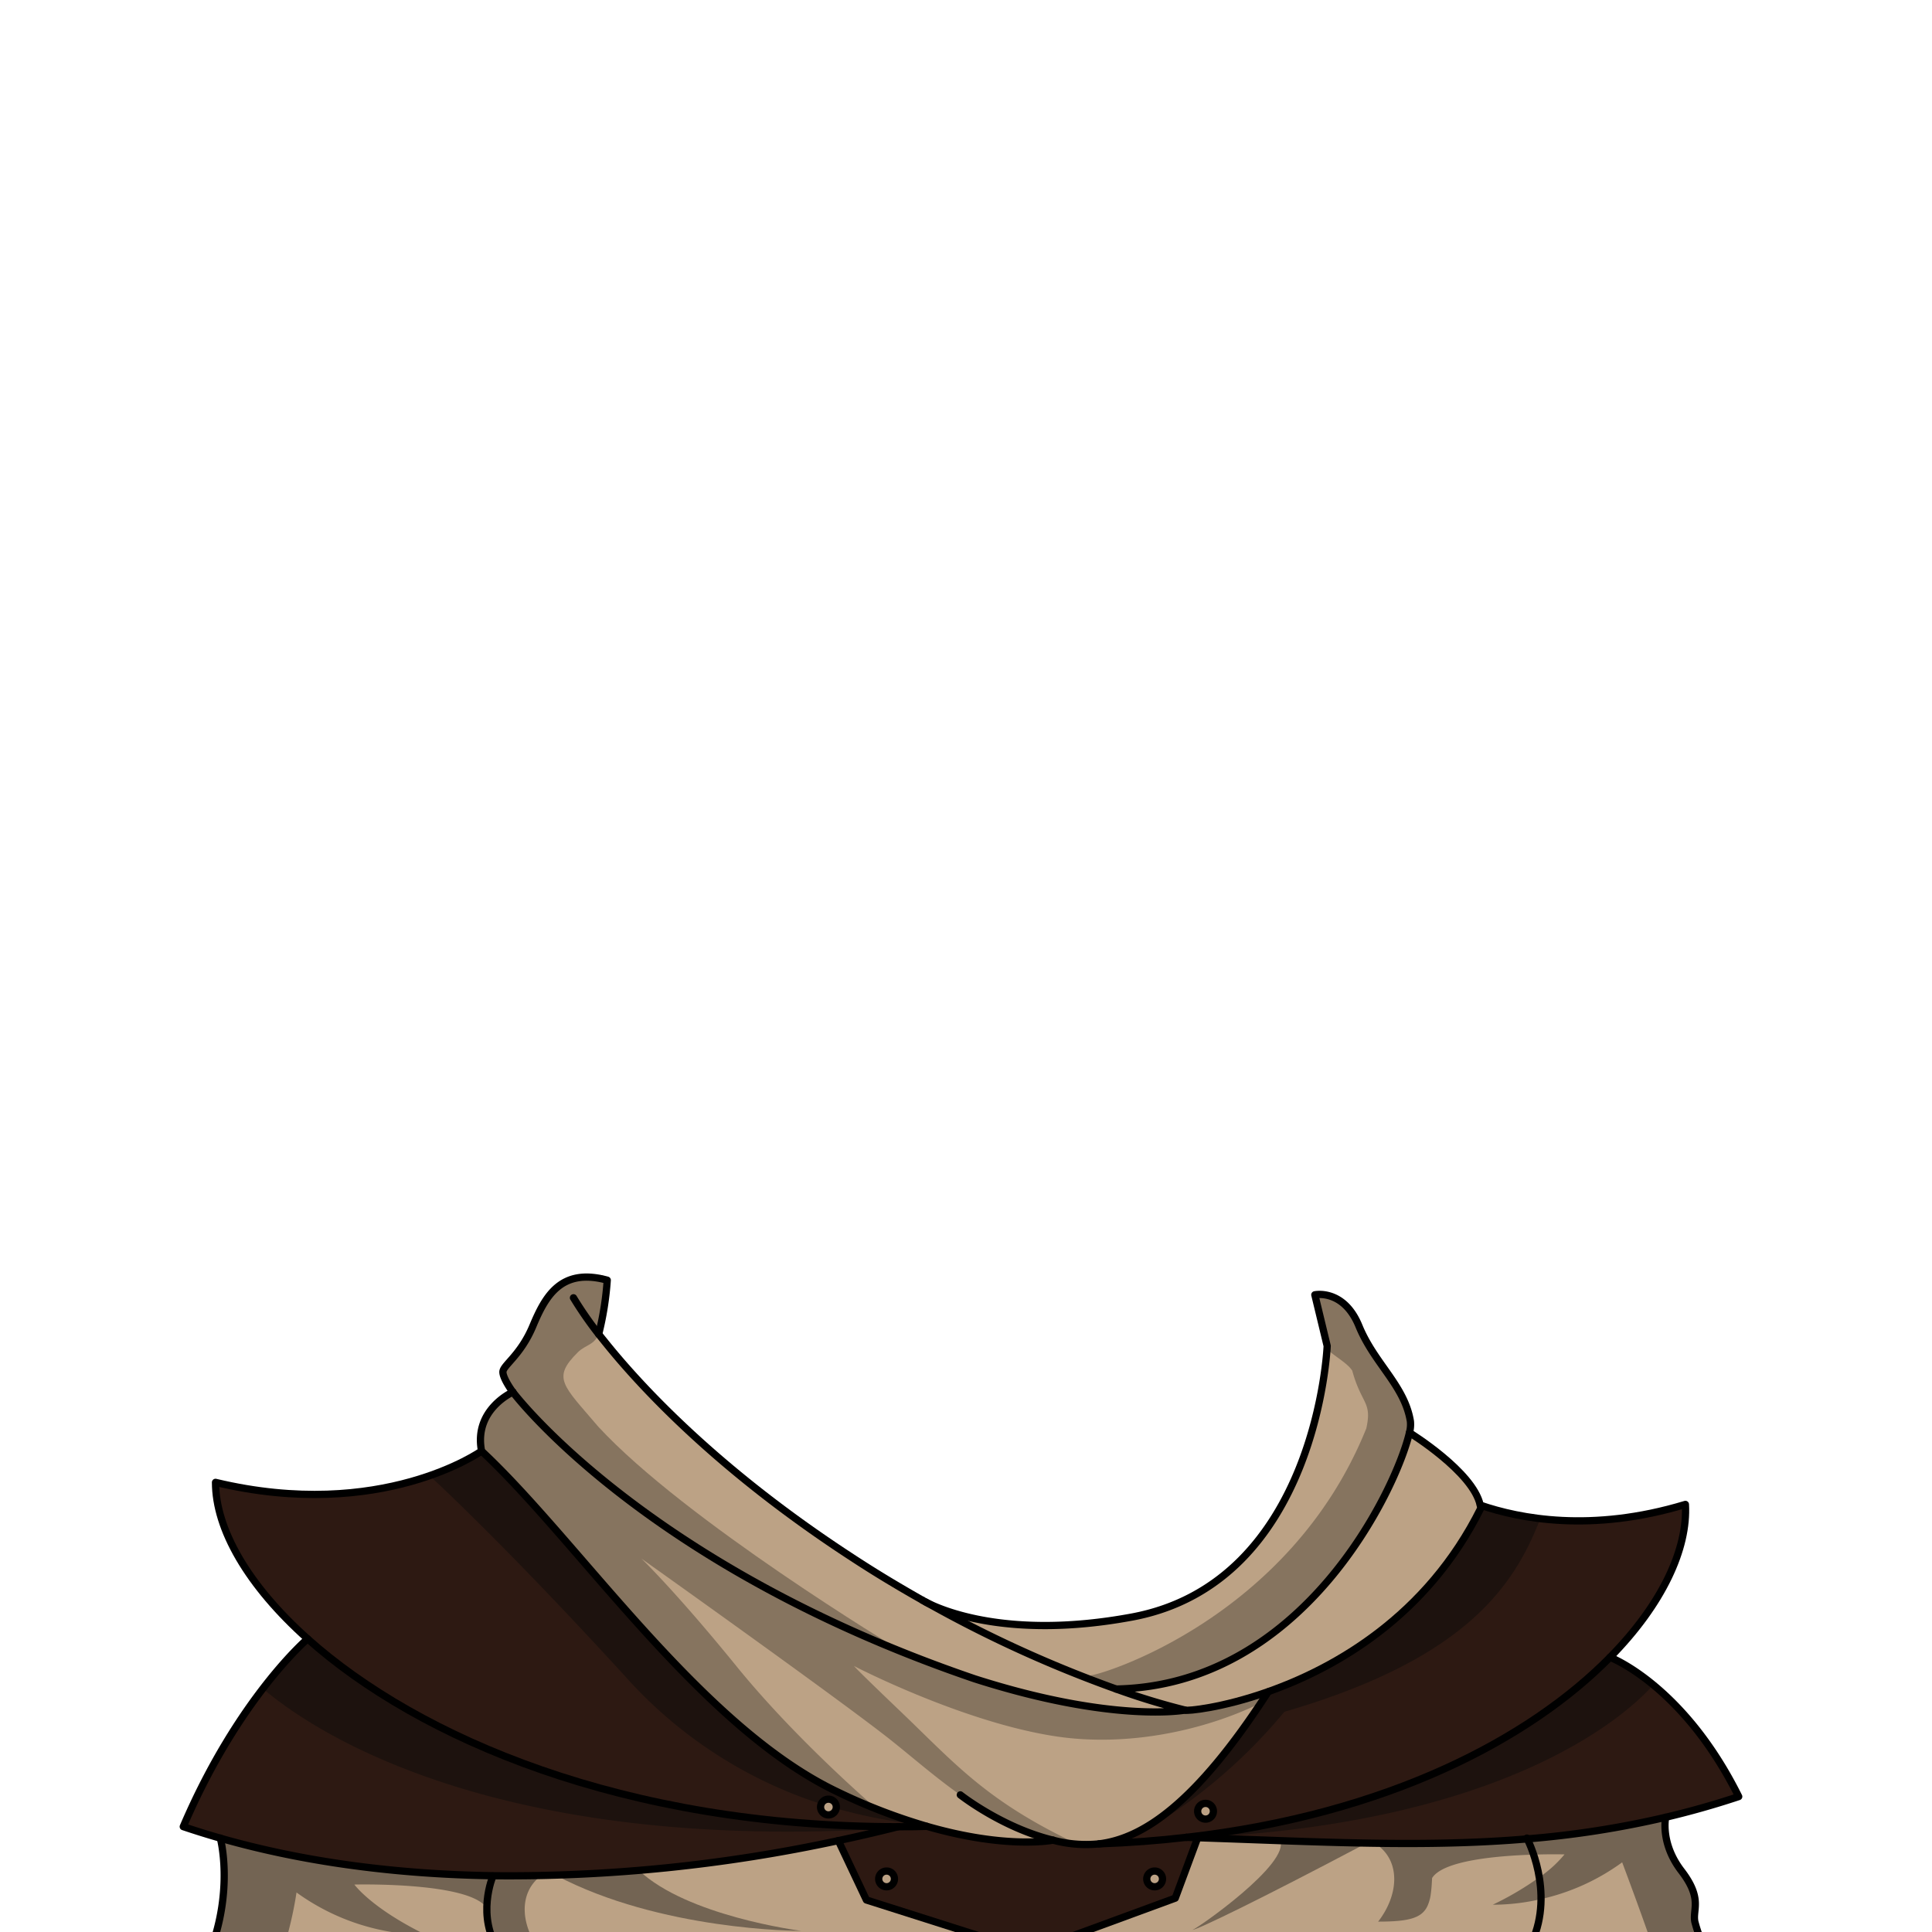 <svg xmlns="http://www.w3.org/2000/svg" viewBox="0 0 432 432">
  <defs>
    <style>.GUNDAN_OTTER_OUTFIT_GUNDAN_OTTER_OUTFIT_40_cls-1{isolation:isolate;}.GUNDAN_OTTER_OUTFIT_GUNDAN_OTTER_OUTFIT_40_cls-2,.GUNDAN_OTTER_OUTFIT_GUNDAN_OTTER_OUTFIT_40_cls-7{fill:#bca285;}.GUNDAN_OTTER_OUTFIT_GUNDAN_OTTER_OUTFIT_40_cls-3{fill:#2d1912;}.GUNDAN_OTTER_OUTFIT_GUNDAN_OTTER_OUTFIT_40_cls-4,.GUNDAN_OTTER_OUTFIT_GUNDAN_OTTER_OUTFIT_40_cls-5{fill:#070808;mix-blend-mode:multiply;}.GUNDAN_OTTER_OUTFIT_GUNDAN_OTTER_OUTFIT_40_cls-4{opacity:0.3;}.GUNDAN_OTTER_OUTFIT_GUNDAN_OTTER_OUTFIT_40_cls-5{opacity:0.4;}.GUNDAN_OTTER_OUTFIT_GUNDAN_OTTER_OUTFIT_40_cls-6{fill:none;}.GUNDAN_OTTER_OUTFIT_GUNDAN_OTTER_OUTFIT_40_cls-6,.GUNDAN_OTTER_OUTFIT_GUNDAN_OTTER_OUTFIT_40_cls-7{stroke:#000;stroke-linecap:round;stroke-linejoin:round;stroke-width:1.62px;}</style>
  </defs>
  <g class="GUNDAN_OTTER_OUTFIT_GUNDAN_OTTER_OUTFIT_40_cls-1">
    <g id="outfit">
      <path class="GUNDAN_OTTER_OUTFIT_GUNDAN_OTTER_OUTFIT_40_cls-2" d="M269.57,403.2a1.76,1.76,0,1,1-1.76,1.76A1.75,1.75,0,0,1,269.57,403.2Z" />
      <path class="GUNDAN_OTTER_OUTFIT_GUNDAN_OTTER_OUTFIT_40_cls-2" d="M185.25,402.3a1.76,1.76,0,1,1,0,3.51,1.76,1.76,0,0,1,0-3.51Z" />
      <path class="GUNDAN_OTTER_OUTFIT_GUNDAN_OTTER_OUTFIT_40_cls-3" d="M267.81,410.92l-5,13.51-32.65,12-36.41-11.58-6.28-13.27q6.84-1.45,13.4-3.12c2.11,0,4.23,0,6.38-.08,18,5.2,28.22,3.09,28.22,3.09a28.45,28.45,0,0,0,10.3.83q10.14-.36,19.51-1.46h0Z" />
      <path class="GUNDAN_OTTER_OUTFIT_GUNDAN_OTTER_OUTFIT_40_cls-2" d="M331,336.55c0,.25.09.49.13.75-12,24.13-32.54,35.66-47.53,41-10.37,3.67-18.11,4.34-18.57,4.14a154.16,154.16,0,0,1-15.42-4.71c42-.8,62.68-44.89,65.58-57.3C315.16,320.39,329.34,329.11,331,336.55Z" />
      <path class="GUNDAN_OTTER_OUTFIT_GUNDAN_OTTER_OUTFIT_40_cls-2" d="M265,382.4s-15.84,2.94-47.08-7c-6.18-2.1-12-4.31-17.6-6.57-61.21-24.92-85.64-57.54-85.64-57.54s-2.23-3-2.23-4.49,3.93-3.69,6.68-10.23,5.79-11.23,10.14-10.93c.86,2.07,5.2-2.59,6.51.63,1.06,2.65-2,12.53-2,12.53,8.94,11.22,27.71,30.57,56.82,49.51,5.38,3.5,10.64,6.66,15.71,9.53,0,0,.22.14.66.38a276.28,276.28,0,0,0,42.64,19.49A154.16,154.16,0,0,0,265,382.4Z" />
      <path class="GUNDAN_OTTER_OUTFIT_GUNDAN_OTTER_OUTFIT_40_cls-4" d="M200.85,368.75l-.53.06c-61.21-24.92-85.64-57.54-85.64-57.54s-2.23-3-2.23-4.49,3.93-3.69,6.68-10.23,5.79-11.23,10.14-10.93c12.45-2.08,3.42,9,4.72,12.24-.85,2.93-3,2.74-4.78,4.51-5.87,5.82-3.35,7.33,4.56,16.63C153.12,340,200.85,368.75,200.85,368.75Z" />
      <path class="GUNDAN_OTTER_OUTFIT_GUNDAN_OTTER_OUTFIT_40_cls-2" d="M315.16,320.39c-2.9,12.41-23.61,56.5-65.58,57.3q-2.37-.84-5-1.85a278.86,278.86,0,0,1-37.36-17.52c3.68,1.89,18.77,8.31,45.91,3.26,38.71-7.21,42.24-54.35,43.53-60,.1-.4.14-.62.14-.62L294,289.52s6.44-1.38,9.87,7,10.2,13.3,11.5,21.29A7,7,0,0,1,315.16,320.39Z" />
      <path class="GUNDAN_OTTER_OUTFIT_GUNDAN_OTTER_OUTFIT_40_cls-4" d="M315.16,320.39c-2.9,12.41-23.61,56.5-65.58,57.3q-2.37-.84-5-1.85l-.71-1.25c1.52.21,44.41-12.42,61.64-55.2,1.34-6-1.09-5.38-3.14-12.89-1.05-1.72-4.08-3.27-5.71-4.92.1-.4.14-.62.14-.62L294,289.52s6.44-1.38,9.87,7,10.2,13.3,11.5,21.29A7,7,0,0,1,315.16,320.39Z" />
      <path class="GUNDAN_OTTER_OUTFIT_GUNDAN_OTTER_OUTFIT_40_cls-2" d="M283.57,378.26l-1.65,2.53c-15.56,23.39-26.94,30.38-36.17,31.5a24.68,24.68,0,0,1-4.92.08,35.32,35.32,0,0,1-5.38-.91s-10.22,2.11-28.22-3.09a117.32,117.32,0,0,1-11.29-3.88c-2.91-1.16-5.94-2.49-9.12-4-30.52-14.77-57.61-55.92-79.16-76-1.8-9.3,7-13.19,7-13.19s29.08,38.82,103.24,64.11c31.24,10,47.08,7,47.08,7C265.46,382.6,273.2,381.93,283.57,378.26Z" />
      <path class="GUNDAN_OTTER_OUTFIT_GUNDAN_OTTER_OUTFIT_40_cls-4" d="M283.57,378.26l-1.65,2.53c-12.61,6.18-29.74,9.85-45.65,7.49-20.89-3.1-45.14-15.67-45.14-15.67a.63.63,0,0,0-.17-.1c.08.15,1.5,1.66,10.22,10,12.4,11.84,19.26,20.15,39.66,29.8-17.79-2-30.52-14.38-41.62-23.2s-54.72-39.85-55.8-40.61c.46.44,8.08,7.85,21.2,24C178.17,389.22,196,404.44,196,404.44l0,.05c-2.91-1.16-5.94-2.49-9.12-4-30.52-14.77-57.61-55.92-79.16-76-1.8-9.3,7-13.19,7-13.19s29.08,38.82,103.24,64.11c31.24,10,47.08,7,47.08,7C265.46,382.6,273.2,381.93,283.57,378.26Z" />
      <path class="GUNDAN_OTTER_OUTFIT_GUNDAN_OTTER_OUTFIT_40_cls-2" d="M111.74,436.42H47c5.39-14,2.31-25.39,2.31-25.39,19.31,5.52,40.06,8.08,61,8.4v0a20.61,20.61,0,0,0-1.36,7.2h0a17.94,17.94,0,0,0,.31,3.65.13.13,0,0,1,0,.06A15.44,15.44,0,0,0,110,433,14.51,14.51,0,0,0,111.74,436.42Z" />
      <path class="GUNDAN_OTTER_OUTFIT_GUNDAN_OTTER_OUTFIT_40_cls-2" d="M230.14,436.42H111.74A14.51,14.51,0,0,1,110,433a15.44,15.44,0,0,1-.76-2.59.13.13,0,0,0,0-.06,17.94,17.94,0,0,1-.31-3.65h0a20.61,20.61,0,0,1,1.36-7.2v0q5.33.09,10.65,0c1.13,0,2.28,0,3.42-.07,6.21-.18,12.42-.56,18.59-1.08a367.51,367.51,0,0,0,44.56-6.68l6.28,13.27Z" />
      <path class="GUNDAN_OTTER_OUTFIT_GUNDAN_OTTER_OUTFIT_40_cls-5" d="M120.92,436.42c-6.79,0-9.69-.77-11-3.44a9.12,9.12,0,0,1-.76-2.59.13.13,0,0,0,0-.06c-.15-1-.24-2.25-.31-3.65h0c-3.67-5.95-29.61-5.29-29.61-5.29s3.75,5.26,16,11.25a49.84,49.84,0,0,1-28.94-9.48,82.23,82.23,0,0,1-3.15,13.27H47c5.39-14,2.31-25.39,2.31-25.39,19.31,5.52,40.06,8.08,61,8.4q5.33.09,10.65,0C115.91,423.21,116.33,430.49,120.92,436.42Z" />
      <path class="GUNDAN_OTTER_OUTFIT_GUNDAN_OTTER_OUTFIT_40_cls-5" d="M179.18,431.75c-1,0-31.52-.1-54.88-12.42,6.21-.18,12.42-.56,18.59-1.08C153.67,428.39,178.36,431.64,179.18,431.75Z" />
      <path class="GUNDAN_OTTER_OUTFIT_GUNDAN_OTTER_OUTFIT_40_cls-2" d="M381.53,436.42H341.44a23.12,23.12,0,0,0,3.14-11.82,27.61,27.61,0,0,0-.41-4.86,32.09,32.09,0,0,0-1.27-5.08,29.59,29.59,0,0,0-1.31-3.28l-.1-.2c5.05-.42,10.09-1,15.15-1.78l.28,0q7.72-1.19,15.54-3s-1.27,5.77,3.52,12,2.45,8.59,3,11.36A32.09,32.09,0,0,0,381.53,436.42Z" />
      <path class="GUNDAN_OTTER_OUTFIT_GUNDAN_OTTER_OUTFIT_40_cls-2" d="M267.81,410.92c26.57.87,50.23,2.24,73.68.26.75,1.51,6.59,13.92-.05,25.24H230.14l32.65-12Z" />
      <path class="GUNDAN_OTTER_OUTFIT_GUNDAN_OTTER_OUTFIT_40_cls-5" d="M381.53,436.42H369.92c-2.51-7.56-7.2-20-7.2-20a48.77,48.77,0,0,1-18.14,8.22,47.62,47.62,0,0,1-10.8,1.26,68.23,68.23,0,0,0,10.39-6.12,27,27,0,0,0,5.66-5.13s-2.91-.08-6.93.05c-8,.25-20.23,1.28-22.68,5.24h0c-.07,1.4-.15,2.62-.31,3.65a.13.13,0,0,0,0,.06,9.46,9.46,0,0,1-.75,2.59c-1.29,2.67-4.18,3.44-11,3.44,4.58-5.93,5-13.21,0-17q5.31.12,10.64,0c7.62-.12,15.22-.53,22.73-1.28,5.06-.51,10.09-1.16,15.05-2l.28,0q7.72-1.19,15.54-3s-1.27,5.77,3.52,12,2.45,8.59,3,11.36A32.09,32.09,0,0,0,381.53,436.42Z" />
      <path class="GUNDAN_OTTER_OUTFIT_GUNDAN_OTTER_OUTFIT_40_cls-5" d="M266.63,431.53c1,0,14.8-6.65,38.17-19q-9.33-.29-18.59-1.09C288.74,416.6,267.45,431.42,266.63,431.53Z" />
      <path class="GUNDAN_OTTER_OUTFIT_GUNDAN_OTTER_OUTFIT_40_cls-3" d="M265.29,410.83c45.15-5.18,76.9-22.16,94.69-40.26,0,0,16.35,6.18,28.78,31.15-5.5,1.83-10.93,3.35-16.3,4.62a209.22,209.22,0,0,1-31,4.84c-23.45,2-47.11.61-73.68-.26Z" />
      <path class="GUNDAN_OTTER_OUTFIT_GUNDAN_OTTER_OUTFIT_40_cls-5" d="M267.47,410.69l1.09.14c67.09-3.39,93.83-26.22,100.61-33.53a58.93,58.93,0,0,0-8.33-7.37C344.46,388.31,312.84,405.54,267.47,410.69Z" />
      <path class="GUNDAN_OTTER_OUTFIT_GUNDAN_OTTER_OUTFIT_40_cls-3" d="M376.83,336.39a78.84,78.84,0,0,1-32.42,3.19,64.11,64.11,0,0,1-13.44-3c0,.25.09.49.13.75-12,24.13-32.54,35.66-47.53,41-13.77,21.35-24.34,30-33,32.93a24.41,24.41,0,0,1-4.8,1.1c1.59-.06,3.17-.13,4.72-.21h.11q7.56-.4,14.68-1.24h0c45.15-5.18,76.9-22.16,94.69-40.26C371.73,358.64,377.4,346.23,376.83,336.39ZM269.57,406.71a1.76,1.76,0,1,1,1.75-1.75A1.75,1.75,0,0,1,269.57,406.71Z" />
      <path class="GUNDAN_OTTER_OUTFIT_GUNDAN_OTTER_OUTFIT_40_cls-5" d="M344.41,339.58c-5.75,14.76-16.3,31.29-57.22,43.18-16.85,20.32-35,28.61-36.61,29.31l-.11,0v0l.08-.89c8.68-2.92,19.25-11.58,33-32.93,15-5.3,35.5-16.83,47.53-41,0-.26-.09-.5-.13-.75A64.11,64.11,0,0,0,344.41,339.58Z" />
      <path class="GUNDAN_OTTER_OUTFIT_GUNDAN_OTTER_OUTFIT_40_cls-3" d="M200.85,408.45l-1.43.36c-3.91,1-7.91,1.9-12,2.76a349.36,349.36,0,0,1-77.22,7.86c-20.91-.32-41.66-2.88-61-8.4-2.8-.8-5.55-1.66-8.28-2.58a143.35,143.35,0,0,1,17.8-30.88,79.46,79.46,0,0,1,10-11.13C93.5,388.52,139.41,408.48,200.85,408.45Z" />
      <path class="GUNDAN_OTTER_OUTFIT_GUNDAN_OTTER_OUTFIT_40_cls-5" d="M200.85,408.45l-1.43.36C109.2,414.49,69,386.3,58.78,377.57a79.46,79.46,0,0,1,10-11.13C93.5,388.52,139.41,408.48,200.85,408.45Z" />
      <path class="GUNDAN_OTTER_OUTFIT_GUNDAN_OTTER_OUTFIT_40_cls-3" d="M205.82,408a129.43,129.43,0,0,1-19-7.5c-30.52-14.77-57.61-55.92-79.16-76A50.06,50.06,0,0,1,96.09,330c-10.14,3.54-26.59,6.59-47.9,1.47,0,10.39,7.17,23,20.6,35,24.71,22.08,70.62,42,132.06,42,2.11,0,4.23,0,6.38-.08C206.76,408.24,206.3,408.11,205.82,408Zm-20.57-2.15a1.76,1.76,0,0,1,0-3.51,1.77,1.77,0,0,1,1.76,1.76,1.12,1.12,0,0,1,0,.32A1.73,1.73,0,0,1,185.25,405.81Z" />
      <path class="GUNDAN_OTTER_OUTFIT_GUNDAN_OTTER_OUTFIT_40_cls-5" d="M187,404.38a1.12,1.12,0,0,0,0-.32,1.75,1.75,0,0,0-3.37-.68A99.67,99.67,0,0,1,140,375.06C112.4,344.86,96.09,330,96.09,330a50.06,50.06,0,0,0,11.57-5.5c21.55,20.08,48.64,61.23,79.16,76a129.43,129.43,0,0,0,19,7.5A111.46,111.46,0,0,1,187,404.38Z" />
      <path class="GUNDAN_OTTER_OUTFIT_GUNDAN_OTTER_OUTFIT_40_cls-6" d="M114.68,311.27s-8.82,3.89-7,13.19c21.55,20.08,48.64,61.23,79.16,76a128.07,128.07,0,0,0,20.41,7.91c18,5.2,28.22,3.09,28.22,3.09" />
      <path class="GUNDAN_OTTER_OUTFIT_GUNDAN_OTTER_OUTFIT_40_cls-6" d="M214.73,401.34s9.3,7.34,20.72,10.12a28.45,28.45,0,0,0,10.3.83c9.56-1.16,21.41-8.6,37.82-34" />
      <path class="GUNDAN_OTTER_OUTFIT_GUNDAN_OTTER_OUTFIT_40_cls-6" d="M114.68,311.27s-2.23-3-2.23-4.49,3.93-3.69,6.68-10.23,6.2-13.17,16.65-10.3a68.54,68.54,0,0,1-1.91,12.05" />
      <path class="GUNDAN_OTTER_OUTFIT_GUNDAN_OTTER_OUTFIT_40_cls-6" d="M206.28,357.82c-5.07-2.87-10.33-6-15.71-9.53-29.11-18.94-46.67-37.38-55.6-48.59a84.63,84.63,0,0,1-6.74-9.51" />
      <path class="GUNDAN_OTTER_OUTFIT_GUNDAN_OTTER_OUTFIT_40_cls-6" d="M114.68,311.27s29.08,38.82,103.24,64.11c31.24,10,47.08,7,47.08,7a154.16,154.16,0,0,1-15.42-4.71,276.28,276.28,0,0,1-42.64-19.49" />
      <path class="GUNDAN_OTTER_OUTFIT_GUNDAN_OTTER_OUTFIT_40_cls-6" d="M206.28,357.82s.22.14.66.38c3.22,1.71,18.36,8.54,46.15,3.38,41.5-7.72,43.67-60.62,43.67-60.62L294,289.52s6.44-1.38,9.87,7,10.2,13.3,11.5,21.29a7,7,0,0,1-.22,2.56c-2.9,12.41-23.61,56.5-65.58,57.3" />
      <path class="GUNDAN_OTTER_OUTFIT_GUNDAN_OTTER_OUTFIT_40_cls-6" d="M265,382.4c.46.2,8.2-.47,18.57-4.14,15-5.3,35.5-16.83,47.53-41,0-.26-.09-.5-.13-.75-1.63-7.44-15.81-16.16-15.81-16.16" />
      <path class="GUNDAN_OTTER_OUTFIT_GUNDAN_OTTER_OUTFIT_40_cls-6" d="M107.66,324.46s-22.36,15.89-59.47,7c0,10.39,7.17,23,20.6,35,24.71,22.08,70.62,42,132.06,42,2.11,0,4.23,0,6.38-.08" />
      <path class="GUNDAN_OTTER_OUTFIT_GUNDAN_OTTER_OUTFIT_40_cls-6" d="M68.79,366.44s-15.5,13.22-27.81,42c2.73.92,5.48,1.78,8.28,2.58,19.31,5.52,40.06,8.08,61,8.4a349.36,349.36,0,0,0,77.22-7.86q6.84-1.45,13.4-3.12" />
      <path class="GUNDAN_OTTER_OUTFIT_GUNDAN_OTTER_OUTFIT_40_cls-6" d="M49.26,411s3.07,11.36-2.31,25.39H381.53a32.09,32.09,0,0,1-2.56-6.69c-.54-2.77,1.8-5.11-3-11.36s-3.52-12-3.52-12" />
      <polyline class="GUNDAN_OTTER_OUTFIT_GUNDAN_OTTER_OUTFIT_40_cls-6" points="187.45 411.56 193.73 424.84 230.14 436.42 262.79 424.43 267.81 410.92" />
      <path class="GUNDAN_OTTER_OUTFIT_GUNDAN_OTTER_OUTFIT_40_cls-6" d="M265.26,410.83q-9.36,1.1-19.51,1.46" />
      <path class="GUNDAN_OTTER_OUTFIT_GUNDAN_OTTER_OUTFIT_40_cls-6" d="M331,336.55c8.74,3,24.83,6.21,45.86-.16.57,9.84-5.1,22.25-16.85,34.18-17.79,18.1-49.54,35.08-94.69,40.26" />
      <path class="GUNDAN_OTTER_OUTFIT_GUNDAN_OTTER_OUTFIT_40_cls-6" d="M360,370.57s16.35,6.18,28.78,31.15c-5.5,1.83-10.93,3.35-16.3,4.62a209.22,209.22,0,0,1-31,4.84c-23.45,2-47.11.61-73.68-.26l-2.52-.09h0" />
      <path class="GUNDAN_OTTER_OUTFIT_GUNDAN_OTTER_OUTFIT_40_cls-6" d="M271.32,405a1.76,1.76,0,1,1-1.75-1.76A1.75,1.75,0,0,1,271.32,405Z" />
      <path class="GUNDAN_OTTER_OUTFIT_GUNDAN_OTTER_OUTFIT_40_cls-6" d="M187,404.06a1.76,1.76,0,1,1-1.76-1.76A1.75,1.75,0,0,1,187,404.06Z" />
      <path class="GUNDAN_OTTER_OUTFIT_GUNDAN_OTTER_OUTFIT_40_cls-7" d="M200,420.13a1.76,1.76,0,1,1-1.76-1.76A1.75,1.75,0,0,1,200,420.13Z" />
      <path class="GUNDAN_OTTER_OUTFIT_GUNDAN_OTTER_OUTFIT_40_cls-7" d="M259.94,420.13a1.76,1.76,0,1,1-1.76-1.76A1.75,1.75,0,0,1,259.94,420.13Z" />
      <path class="GUNDAN_OTTER_OUTFIT_GUNDAN_OTTER_OUTFIT_40_cls-6" d="M110.23,419.47s-3.93,9.12,1.51,16.95" />
      <path class="GUNDAN_OTTER_OUTFIT_GUNDAN_OTTER_OUTFIT_40_cls-6" d="M341.41,411l.08.15c.75,1.51,6.59,13.92-.05,25.24" />
    </g>
  </g>
</svg>
